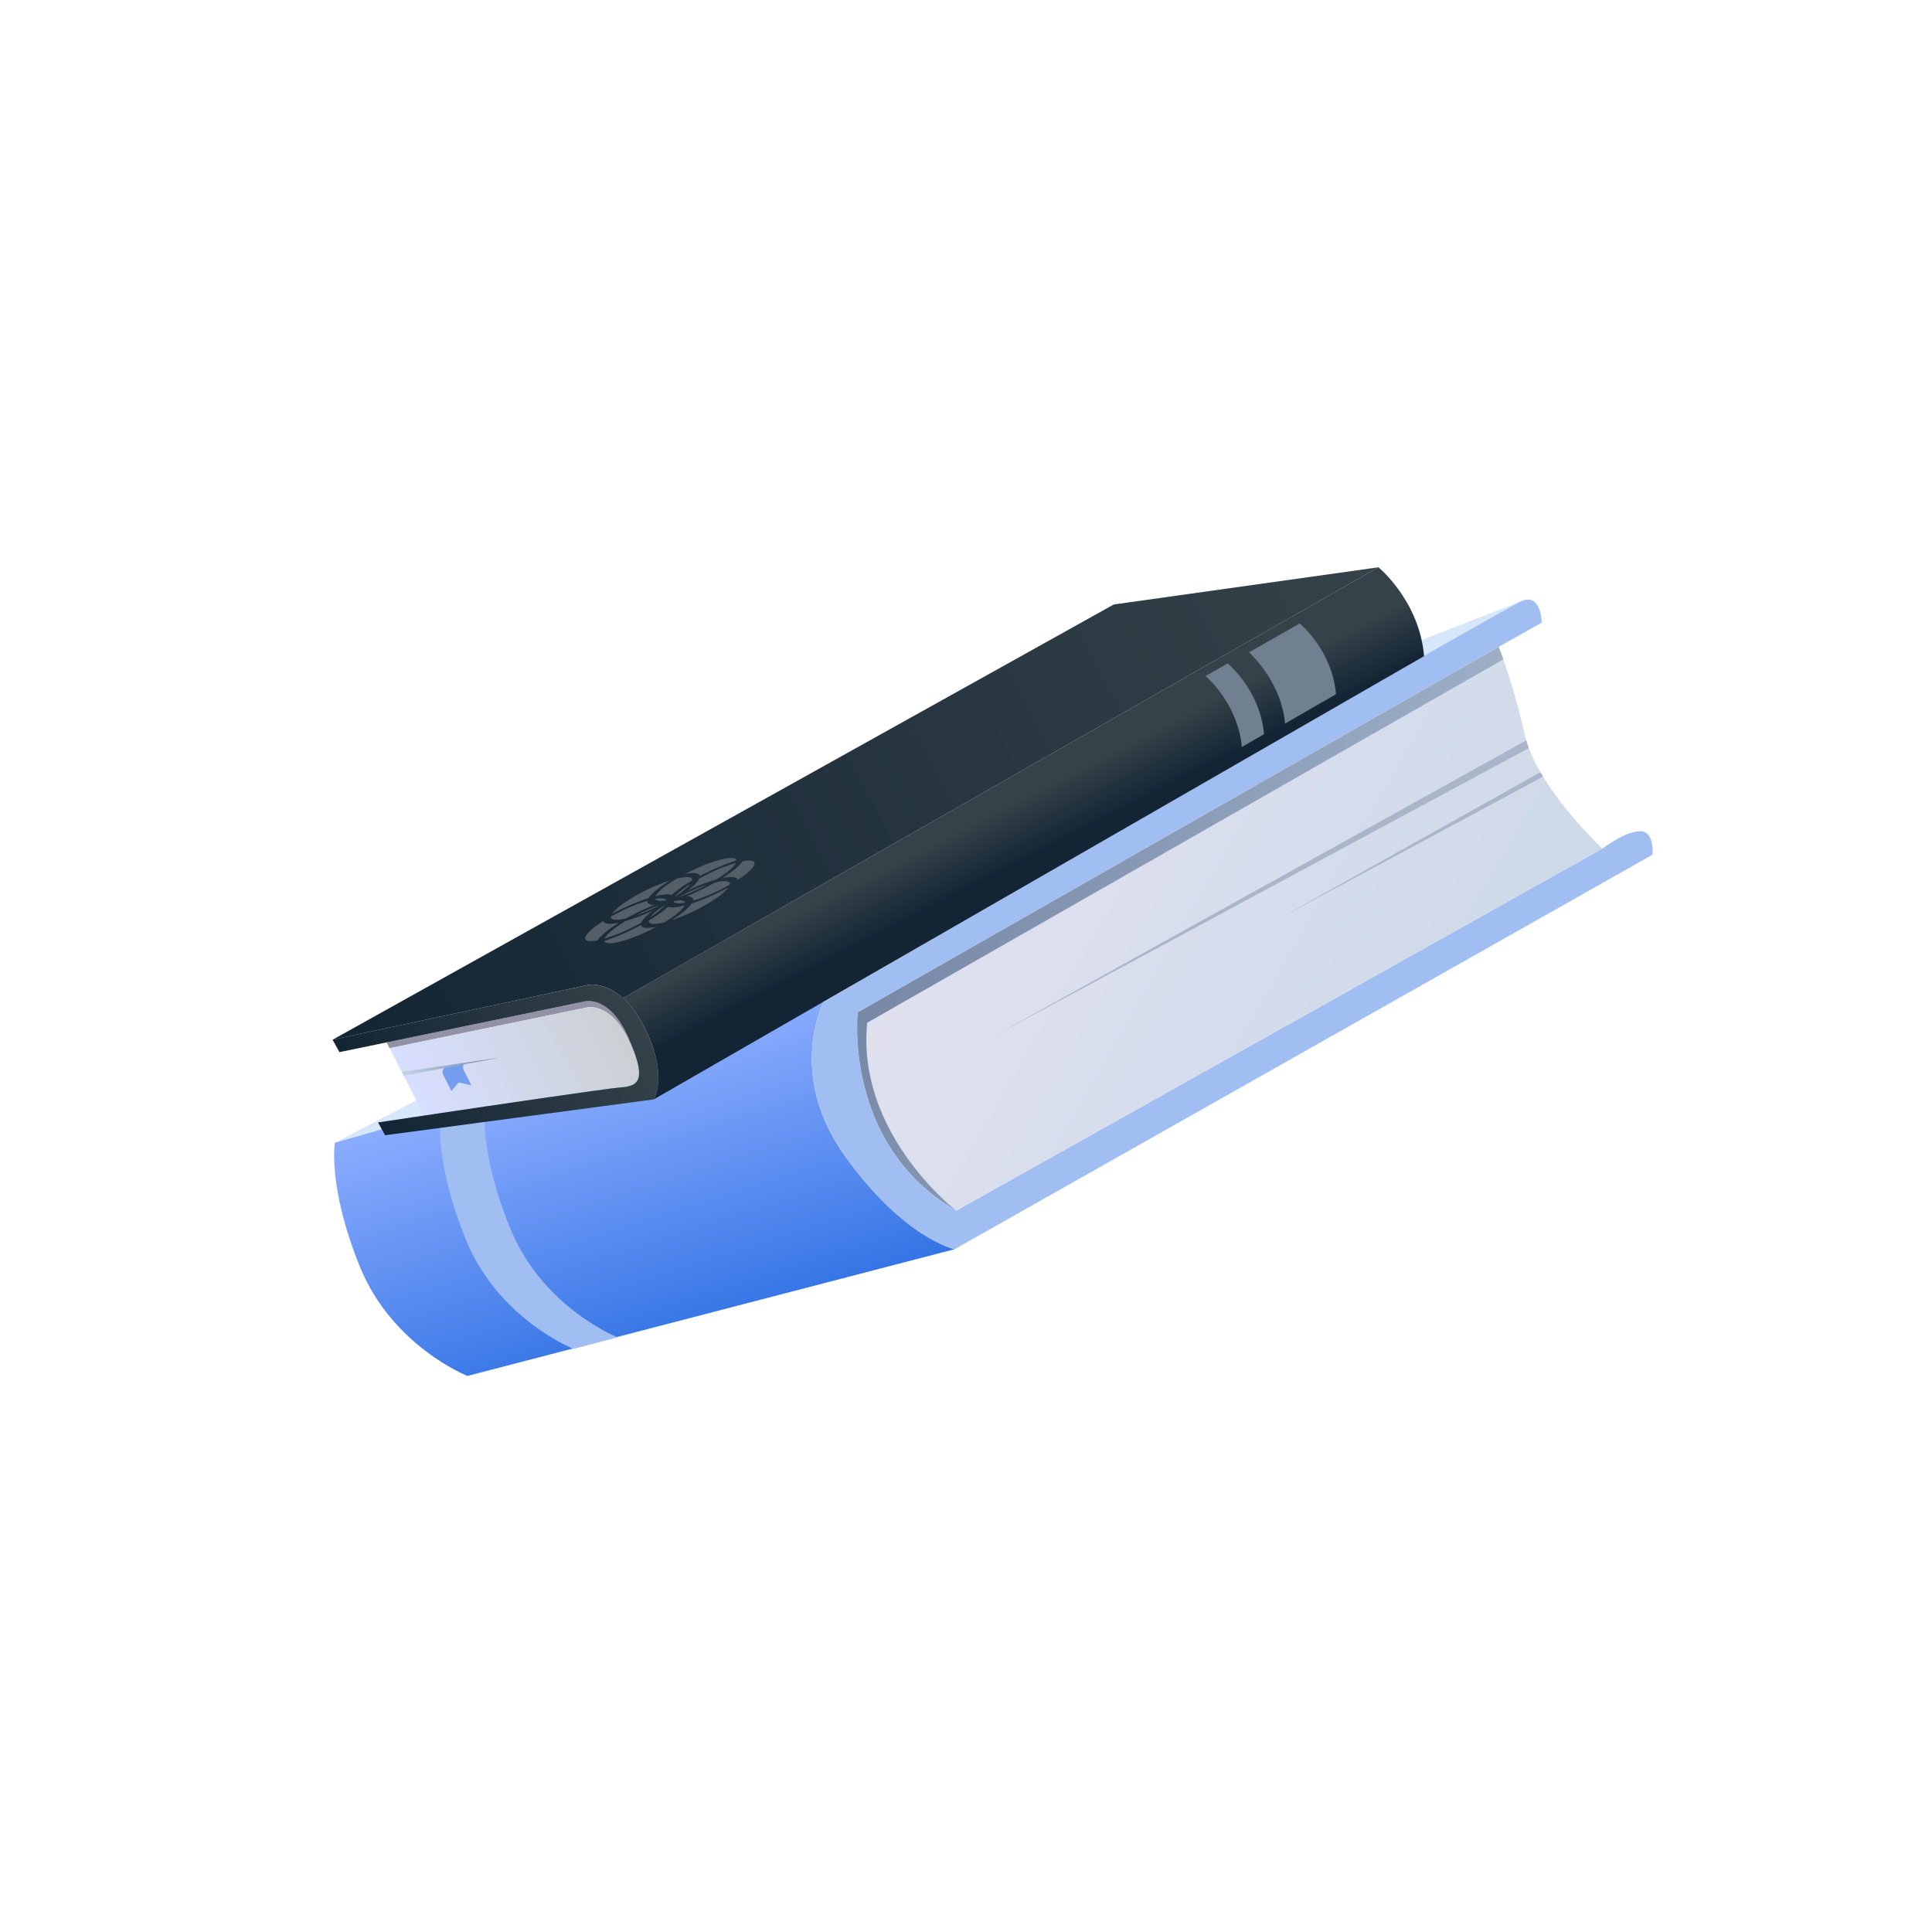 <svg width="114" height="114" viewBox="0 0 114 114" fill="none" xmlns="http://www.w3.org/2000/svg">
<g clip-path="url(#clip0_1033_26110)">
<path d="M89.806 35.456C88.658 35.919 48.594 59.126 48.594 59.126L19.757 67.43L55.305 48.925L89.806 35.456Z" fill="#D6E7FA"/>
<path d="M56.333 73.71L27.582 81.189C27.582 81.189 23.141 79.436 21.234 74.74C19.327 70.045 19.757 67.43 19.757 67.43L48.594 59.125C48.594 59.125 46.383 63.395 49.883 68.247C53.376 73.098 56.333 73.71 56.333 73.71Z" fill="url(#paint0_linear_1033_26110)"/>
<path d="M28.621 65.158C28.621 65.158 28.195 67.774 30.102 72.467C31.953 77.031 36.194 78.812 36.441 78.911L33.836 79.59C33.836 79.59 29.395 77.836 27.486 73.138C25.579 68.445 26.006 65.829 26.006 65.829" fill="#A1BEF2"/>
<path d="M50.616 59.732C50.616 59.732 49.73 67.53 56.423 71.434L94.549 50.072C94.549 50.072 95.961 49.006 96.811 49.048C97.658 49.093 97.501 50.437 97.501 50.437L56.334 73.708C56.334 73.708 53.377 73.097 49.884 68.247C46.384 63.395 48.595 59.125 48.595 59.125C48.595 59.125 88.659 35.917 89.807 35.456C90.955 34.993 90.97 36.74 90.97 36.74L88.435 38.168L50.616 59.732Z" fill="#A1BEF2"/>
<path d="M91.051 45.824C92.433 48.087 94.547 50.072 94.547 50.072L56.421 71.435C56.421 71.435 56.412 71.428 56.393 71.415C49.731 67.505 50.614 59.733 50.614 59.733L88.433 38.169C88.433 38.169 88.54 38.431 88.703 38.908C89.015 39.799 89.536 41.412 89.979 43.39C90.001 43.489 90.027 43.585 90.06 43.684C90.098 43.837 90.148 43.991 90.209 44.144C90.384 44.62 90.624 45.097 90.893 45.565C90.945 45.653 90.997 45.743 91.051 45.824Z" fill="url(#paint1_linear_1033_26110)"/>
<path d="M37.053 61.174C37.315 61.761 37.492 62.23 37.599 62.608C37.495 62.304 37.351 61.945 37.167 61.531C36.751 60.596 36.283 60.068 35.86 59.778C35.121 59.263 34.514 59.47 34.514 59.47L22.988 61.85L22.812 61.508L34.401 59.112C34.401 59.112 35.007 58.905 35.746 59.42C36.169 59.711 36.637 60.239 37.053 61.174Z" fill="#9291A5"/>
<path d="M37.166 61.53C37.349 61.943 37.492 62.303 37.598 62.607C37.6 62.612 37.602 62.617 37.6 62.624C37.943 63.891 37.448 64.11 36.58 64.17C35.899 64.219 29.782 65.116 25.029 65.825L22.988 61.851L34.515 59.471C34.515 59.471 35.121 59.263 35.861 59.778C36.281 60.067 36.749 60.595 37.166 61.53Z" fill="url(#paint2_linear_1033_26110)"/>
<path d="M84.029 38.717L38.576 64.871C38.576 64.871 39.473 63.436 38.014 60.594C37.61 59.809 37.174 59.265 36.758 58.895L81.336 33.473C81.336 33.473 83.754 35.441 84.029 38.717Z" fill="url(#paint3_linear_1033_26110)"/>
<path d="M78.832 40.962L75.823 42.697C75.769 42.865 75.823 42.697 75.823 42.697C75.64 40.485 74.124 38.884 73.702 38.491L76.689 36.787C76.688 36.788 78.611 38.353 78.832 40.962Z" fill="#718091"/>
<path d="M74.585 43.322L73.277 44.075C73.052 41.687 71.454 40.168 71.135 39.893L72.44 39.147C72.44 39.147 74.359 40.714 74.585 43.322Z" fill="#718091"/>
<path d="M81.336 33.474L36.758 58.895C35.683 57.929 34.728 58.113 34.728 58.113L19.625 61.35L22.041 60.005L65.72 35.668L81.336 33.474Z" fill="url(#paint4_linear_1033_26110)"/>
<path d="M38.013 60.593C39.472 63.434 38.575 64.871 38.575 64.871L25.44 66.623L22.723 66.986L22.306 66.23C23.113 66.109 24.041 65.974 25.03 65.823C29.783 65.115 35.9 64.218 36.581 64.168C37.711 64.09 38.208 63.748 37.054 61.172C36.638 60.237 36.17 59.71 35.747 59.419C35.008 58.904 34.401 59.112 34.401 59.112L22.812 61.508L20.03 62.083L19.625 61.35L34.728 58.113C34.728 58.113 36.557 57.757 38.013 60.593Z" fill="url(#paint5_linear_1033_26110)"/>
<path d="M58.758 61.075L90.211 44.143C90.15 43.989 90.1 43.836 90.061 43.682L58.758 61.075Z" fill="#ABB5CA"/>
<path d="M75.679 54.088L91.052 45.824C90.998 45.742 90.946 45.653 90.894 45.564L75.679 54.088Z" fill="#ABB5CA"/>
<path d="M88.435 38.169C88.435 38.169 88.541 38.432 88.705 38.909L51.169 60.349C50.548 66.654 55.963 71.072 56.395 71.415C49.733 67.506 50.616 59.733 50.616 59.733L88.435 38.169Z" fill="url(#paint6_linear_1033_26110)"/>
<path d="M26.286 62.946C26.286 62.946 25.994 63.114 26.169 63.455C26.345 63.797 26.64 64.373 26.64 64.373L27.071 63.869L27.816 64.039L27.356 63.144C27.356 63.144 27.247 62.867 27.419 62.746L26.286 62.946Z" fill="#749DED"/>
<path d="M29.548 62.394L23.82 63.471L23.705 63.247L29.548 62.394Z" fill="url(#paint7_linear_1033_26110)"/>
<path d="M39.526 51.953C38.876 52.363 38.465 52.708 38.269 52.994C37.59 53.21 36.852 53.524 36.119 53.914C36.295 53.663 36.648 53.377 37.185 53.046C37.939 52.582 38.698 52.232 39.526 51.953Z" fill="#545F68"/>
<path d="M40.839 51.897C40.839 51.909 40.838 51.922 40.847 51.923C40.847 51.928 40.845 51.932 40.844 51.936C40.842 51.943 40.84 51.948 40.846 51.949C40.432 52.19 40.1 52.415 39.853 52.62C39.767 52.689 39.7 52.746 39.643 52.803L39.597 52.8C39.416 52.745 39.112 52.767 38.677 52.879C38.797 52.648 39.122 52.361 39.633 52.027C39.699 51.982 39.793 51.927 39.868 51.883L39.943 51.84C40.508 51.701 40.801 51.728 40.839 51.897Z" fill="#545F68"/>
<path d="M38.196 54.005C38.281 53.924 38.387 53.832 38.529 53.73C38.513 53.738 38.498 53.745 38.482 53.752L38.461 53.761C38.437 53.772 38.412 53.783 38.388 53.794C37.874 54.026 37.361 54.22 36.915 54.344C36.886 54.367 36.849 54.389 36.811 54.41C36.717 54.466 36.651 54.51 36.585 54.555C36.075 54.889 35.768 55.166 35.667 55.386C35.891 55.317 36.124 55.238 36.385 55.135C36.86 54.95 37.356 54.716 37.846 54.443C37.878 54.331 38.004 54.178 38.196 54.005Z" fill="#545F68"/>
<path d="M41.452 52.959C41.993 52.755 42.535 52.5 43.072 52.194C43.1 51.967 42.809 51.928 42.19 52.074L42.105 52.118C41.992 52.183 41.87 52.248 41.748 52.313C41.353 52.518 40.941 52.708 40.512 52.885L40.513 52.885L40.513 52.885C40.612 52.894 40.694 52.902 40.776 52.922C40.873 52.969 40.925 53.038 40.893 53.149C41.088 53.091 41.284 53.021 41.452 52.959Z" fill="#545F68"/>
<path d="M38.353 53.358C38.227 53.321 38.184 53.253 38.198 53.153C38.002 53.212 37.798 53.281 37.573 53.362C37.052 53.567 36.546 53.801 36.038 54.084C36.025 54.172 36.077 54.228 36.186 54.251C36.332 54.303 36.598 54.276 36.969 54.184L37.063 54.128C37.103 54.111 37.151 54.083 37.188 54.062L37.188 54.062L37.203 54.053C37.673 53.803 38.141 53.579 38.608 53.394C38.498 53.397 38.407 53.389 38.353 53.358Z" fill="#545F68"/>
<path d="M36.516 54.447C35.865 54.857 35.456 55.201 35.259 55.488C34.824 55.575 34.459 55.553 34.534 55.305C34.618 55.058 34.971 54.748 35.594 54.348C35.642 54.532 35.962 54.561 36.516 54.447Z" fill="#545F68"/>
<path d="M38.733 54.691C38.465 54.743 38.253 54.762 38.098 54.747C37.934 54.732 37.845 54.672 37.822 54.581C37.079 54.984 36.35 55.297 35.653 55.525C35.726 55.709 36.102 55.707 36.762 55.513C37.366 55.341 38.038 55.059 38.733 54.691Z" fill="#545F68"/>
<path d="M42.422 51.154C42.768 51.008 43.123 50.875 43.458 50.766C43.392 50.582 43.044 50.575 42.367 50.767C41.782 50.929 41.128 51.198 40.424 51.566C40.969 51.463 41.27 51.504 41.289 51.697C41.654 51.502 42.03 51.321 42.422 51.154Z" fill="#545F68"/>
<path d="M43.423 50.916C43.372 51.025 43.275 51.144 43.103 51.293C42.893 51.476 42.618 51.68 42.232 51.911C41.954 51.987 41.628 52.097 41.291 52.231C41.058 52.324 40.834 52.418 40.59 52.535C40.856 52.331 41.047 52.157 41.174 51.991C41.194 51.967 41.205 51.943 41.216 51.918L41.22 51.91C41.221 51.907 41.223 51.904 41.224 51.901C41.227 51.895 41.23 51.889 41.233 51.882C41.234 51.882 41.235 51.881 41.235 51.88L41.236 51.879L41.237 51.878C41.238 51.876 41.239 51.874 41.24 51.872C41.246 51.863 41.252 51.852 41.272 51.835C41.563 51.672 41.892 51.511 42.191 51.374C42.623 51.184 43.052 51.021 43.423 50.916Z" fill="#545F68"/>
<path d="M39.393 54.308C39.95 53.952 40.274 53.665 40.414 53.423C40.024 53.526 39.729 53.563 39.546 53.533C39.502 53.529 39.446 53.523 39.42 53.508C39.143 53.763 38.764 54.033 38.264 54.33C38.27 54.407 38.313 54.462 38.413 54.497C38.576 54.537 38.825 54.522 39.195 54.429L39.252 54.397C39.278 54.382 39.297 54.368 39.317 54.356C39.34 54.34 39.362 54.325 39.393 54.308Z" fill="#545F68"/>
<path d="M42.972 52.375C42.777 52.649 42.349 52.979 41.728 53.34L41.709 53.352C41.032 53.747 40.338 54.064 39.64 54.292C40.235 53.914 40.635 53.583 40.822 53.308C41.165 53.2 41.539 53.056 41.914 52.888C42.278 52.73 42.634 52.56 42.972 52.375Z" fill="#545F68"/>
<path d="M43.533 51.919C44.082 51.563 44.445 51.228 44.519 51.006C44.574 50.794 44.33 50.721 43.81 50.825C43.722 50.957 43.596 51.099 43.387 51.27C43.197 51.43 42.942 51.61 42.63 51.81C43.166 51.707 43.486 51.736 43.533 51.919Z" fill="#545F68"/>
<path d="M40.43 53.246C40.432 53.247 40.433 53.247 40.433 53.248C40.434 53.248 40.434 53.249 40.434 53.25C40.435 53.25 40.435 53.251 40.435 53.251C40.436 53.255 40.437 53.259 40.448 53.261C39.995 53.345 39.731 53.296 39.737 53.169C39.75 53.167 39.763 53.166 39.776 53.164L39.796 53.161L39.82 53.158C39.848 53.154 39.876 53.15 39.904 53.146C40.217 53.099 40.38 53.139 40.43 53.246Z" fill="#545F68"/>
<path d="M40.014 52.941C40.395 52.823 41.077 52.542 41.715 52.208C41.398 52.305 41.062 52.44 40.69 52.609C40.437 52.725 40.221 52.832 40.014 52.941Z" fill="#545F68"/>
<path d="M40.755 52.144C40.646 52.312 40.18 52.688 39.822 52.909C39.852 52.861 39.919 52.791 39.987 52.72C40.187 52.536 40.443 52.344 40.755 52.144Z" fill="#545F68"/>
<path d="M39.326 53.119C39.292 53.077 39.238 53.047 39.156 53.026C39.039 53.002 38.883 53 38.661 53.044C38.701 53.175 38.993 53.189 39.326 53.119Z" fill="#545F68"/>
<path d="M38.993 53.38C38.477 53.649 37.963 53.868 37.46 54.039C37.694 53.921 38.069 53.739 38.35 53.626C38.593 53.521 38.808 53.439 38.993 53.38Z" fill="#545F68"/>
<path d="M38.355 54.135C38.817 53.834 39.123 53.557 39.222 53.401C39.005 53.546 38.816 53.681 38.672 53.808C38.52 53.934 38.423 54.039 38.355 54.135Z" fill="#545F68"/>
</g>
<defs>
<linearGradient id="paint0_linear_1033_26110" x1="34.82" y1="61.827" x2="42.51" y2="86.041" gradientUnits="userSpaceOnUse">
<stop stop-color="#8FAFFF"/>
<stop offset="0.548" stop-color="#4982EB"/>
<stop offset="1" stop-color="#0D5ADA"/>
</linearGradient>
<linearGradient id="paint1_linear_1033_26110" x1="102.108" y1="71.74" x2="53.769" y2="43.921" gradientUnits="userSpaceOnUse">
<stop offset="0.001" stop-color="#C2D5E4"/>
<stop offset="1" stop-color="#E4E2F1"/>
</linearGradient>
<linearGradient id="paint2_linear_1033_26110" x1="24.923" y1="65.62" x2="36.282" y2="59.786" gradientUnits="userSpaceOnUse">
<stop stop-color="#D7DFFF"/>
<stop offset="1" stop-color="#CCD0D3"/>
</linearGradient>
<linearGradient id="paint3_linear_1033_26110" x1="60.962" y1="50.523" x2="59.413" y2="47.506" gradientUnits="userSpaceOnUse">
<stop stop-color="#132534"/>
<stop offset="1" stop-color="#354249"/>
</linearGradient>
<linearGradient id="paint4_linear_1033_26110" x1="20.506" y1="63.065" x2="80.666" y2="32.169" gradientUnits="userSpaceOnUse">
<stop stop-color="#132534"/>
<stop offset="1" stop-color="#354249"/>
</linearGradient>
<linearGradient id="paint5_linear_1033_26110" x1="22.318" y1="66.594" x2="37.176" y2="58.963" gradientUnits="userSpaceOnUse">
<stop stop-color="#132534"/>
<stop offset="1" stop-color="#354249"/>
</linearGradient>
<linearGradient id="paint6_linear_1033_26110" x1="101.213" y1="68.118" x2="53.621" y2="45.873" gradientUnits="userSpaceOnUse">
<stop offset="0.001" stop-color="#C2D5E4"/>
<stop offset="0.312" stop-color="#A8BACF"/>
<stop offset="1" stop-color="#7283A3"/>
</linearGradient>
<linearGradient id="paint7_linear_1033_26110" x1="24.141" y1="64.097" x2="29.112" y2="61.544" gradientUnits="userSpaceOnUse">
<stop offset="0.001" stop-color="#C2D5E4"/>
<stop offset="0.312" stop-color="#A8BACF"/>
<stop offset="1" stop-color="#7283A3"/>
</linearGradient>
<clipPath id="clip0_1033_26110">
<rect width="84.432" height="84.432" fill="white" transform="translate(0 38.571) rotate(-27.183)"/>
</clipPath>
</defs>
</svg>
